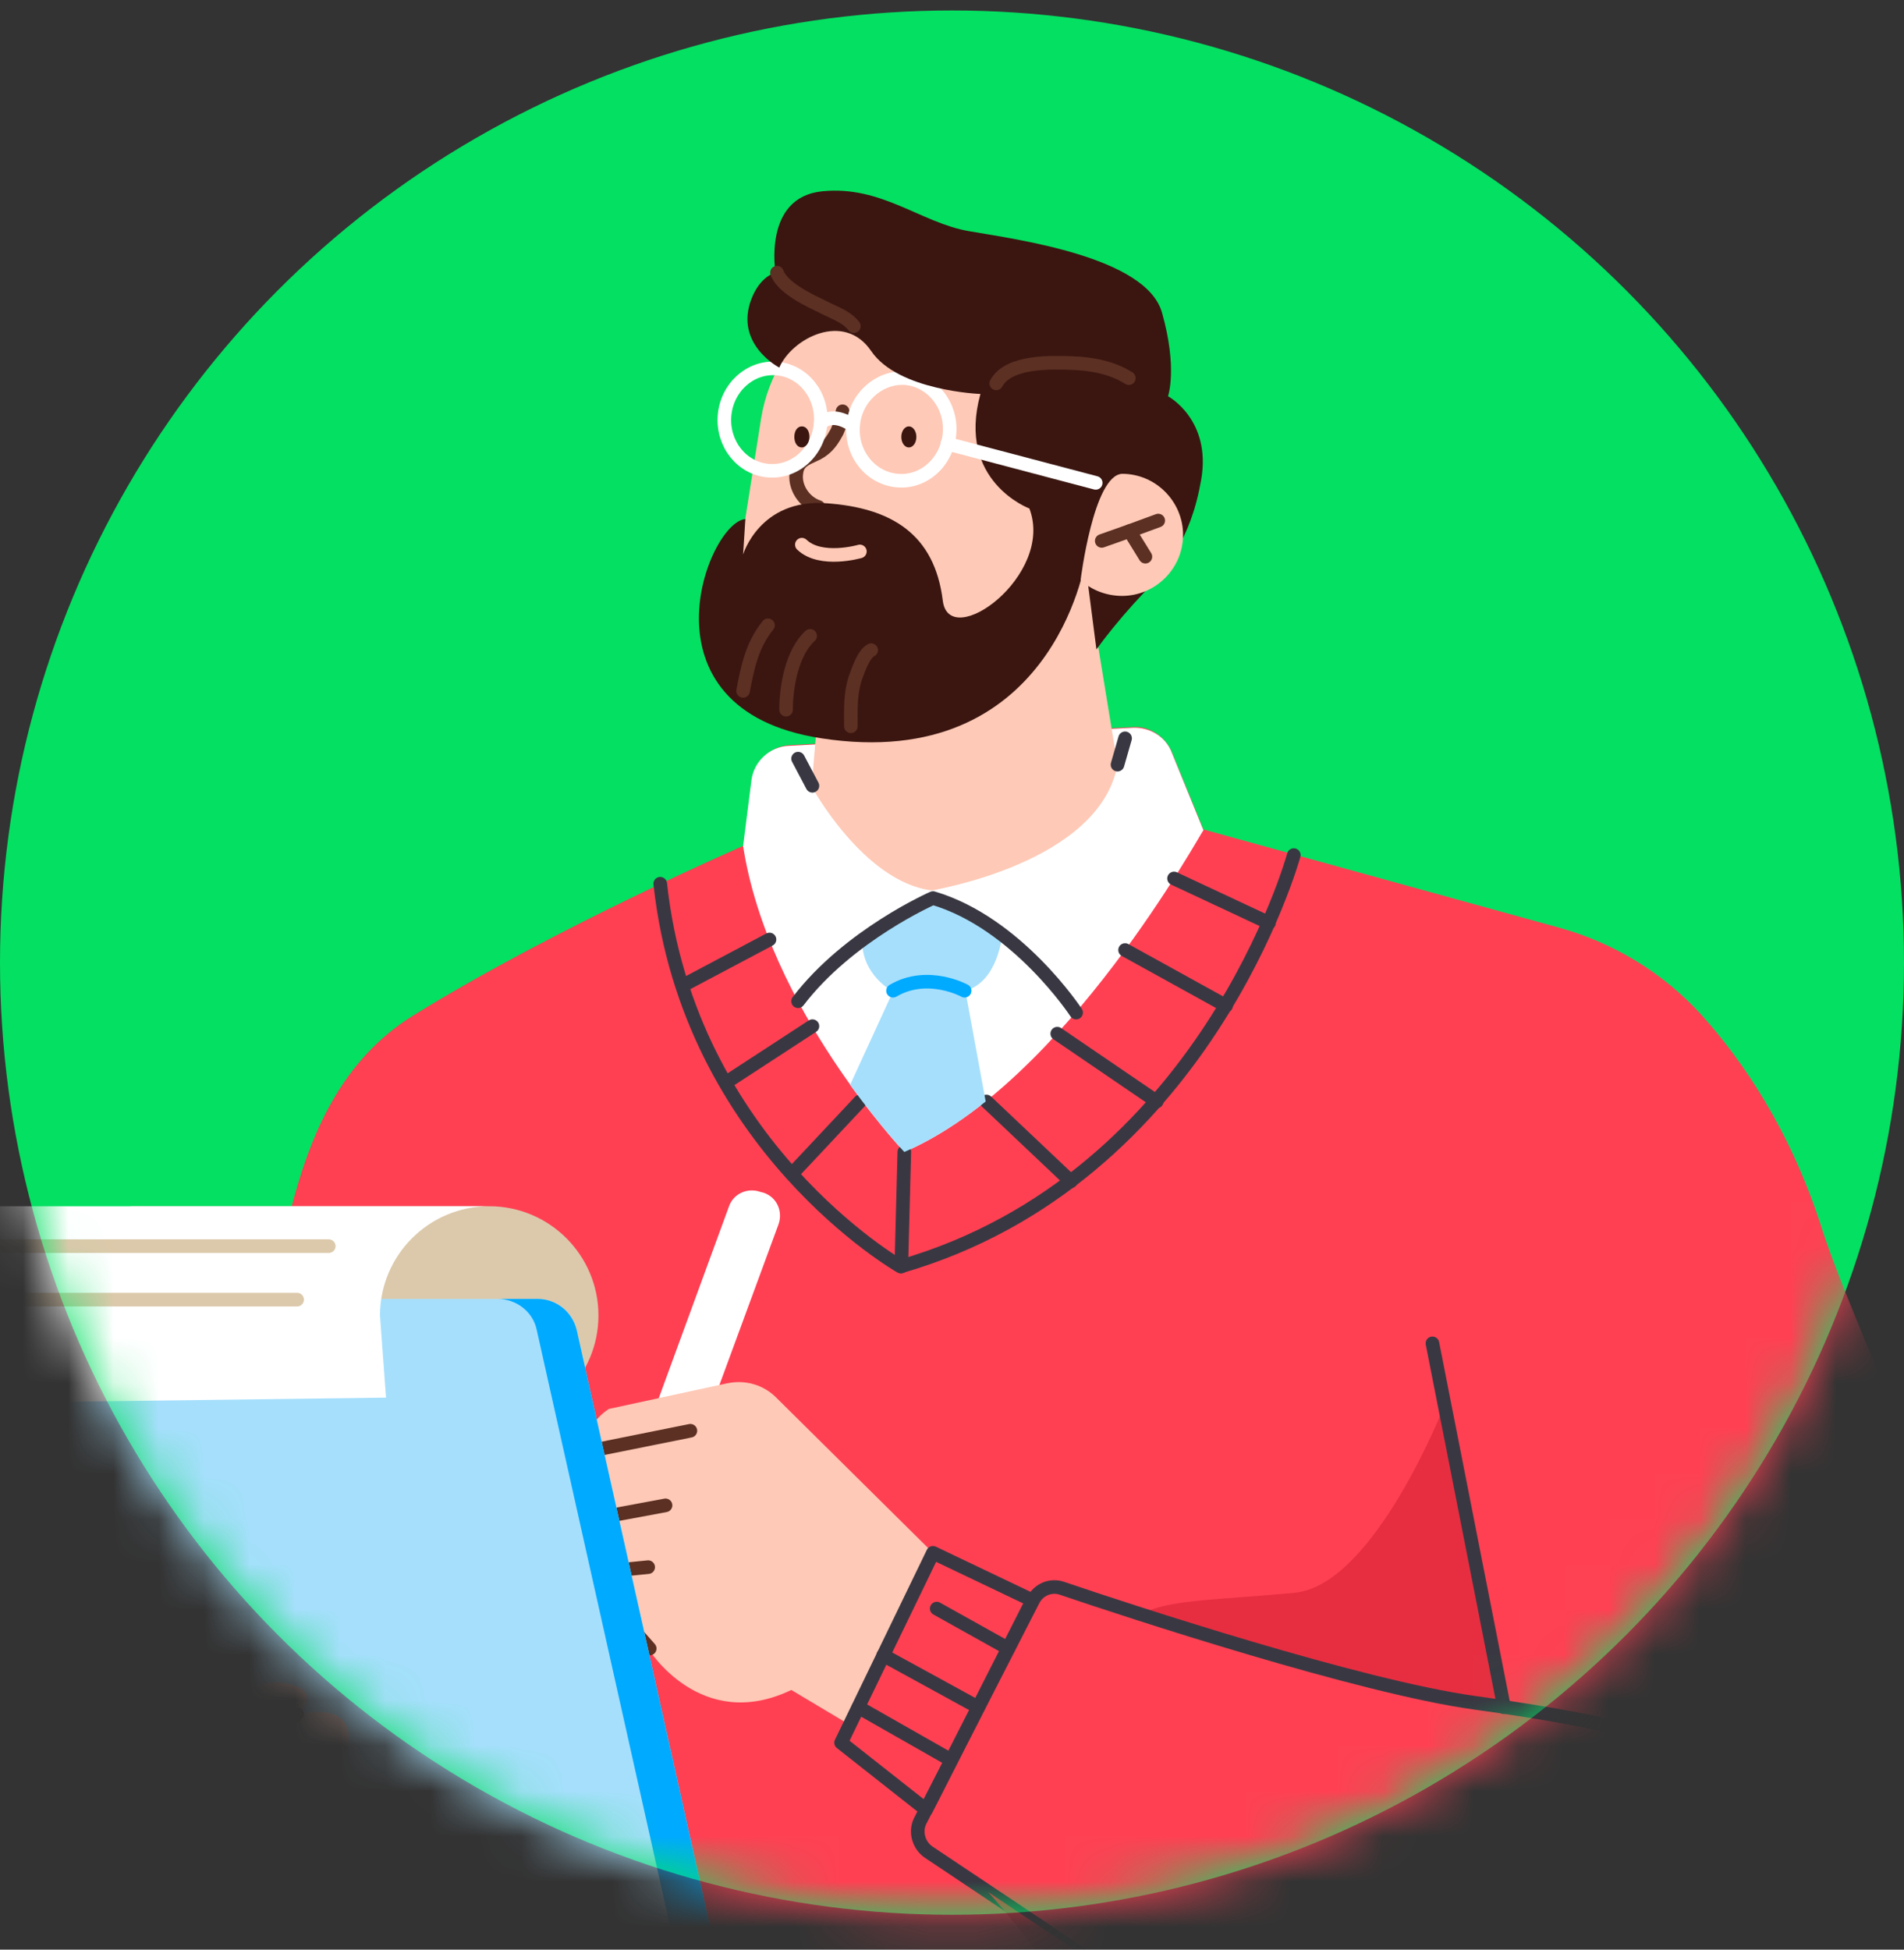 <svg width="42" height="43" viewBox="0 0 42 43" fill="none" xmlns="http://www.w3.org/2000/svg">
    <rect x="0" y="0" width="42" height="43" fill="#333333" stroke="none"/>
    <circle cx="21" cy="21.231" r="21" fill="#04E061"/>
    <mask id="mask0_97_4086" style="mask-type:alpha" maskUnits="userSpaceOnUse" x="0" y="0" width="42" height="43">
        <circle cx="21" cy="21.231" r="21" fill="#FF4053"/>
    </mask>
    <g mask="url(#mask0_97_4086)">
        <path d="M25.848 16.583L26.546 18.294L34.373 20.455C35.586 20.787 36.683 21.452 37.531 22.383C38.428 23.38 39.492 24.909 40.19 27.102C41.652 31.689 50.892 48.34 39.259 50.916C39.259 50.916 37.132 51.415 34.091 49.919L34.224 50.833C34.307 51.365 33.891 51.847 33.36 51.847H9.097C8.615 51.847 8.216 51.448 8.216 50.966V49.421C8.216 49.421 1.735 50.119 -0.376 44.784C-2.486 39.433 4.311 34.099 5.308 31.506C6.305 28.93 5.972 24.343 9.113 22.399C12.254 20.455 16.425 18.643 16.425 18.643L16.608 17.198C16.658 16.782 17.007 16.45 17.439 16.433L25.017 16.034C25.349 16.018 25.698 16.234 25.848 16.583Z" fill="#FF4053"/>
        <path d="M31.864 30.991C31.864 30.991 30.318 34.963 28.557 35.129C26.795 35.295 25.715 35.278 25.167 35.611C25.167 35.611 29.67 36.94 30.95 37.256C32.246 37.588 33.177 37.655 33.177 37.655L31.864 30.991Z" fill="#E72E40"/>
        <path d="M-0.409 44.784C-0.608 44.269 -0.725 43.754 -0.791 43.239C4.128 49.072 8.515 40.397 8.515 40.397L8.183 49.421C8.183 49.421 1.702 50.135 -0.409 44.784Z" fill="#E72E40"/>
        <path d="M19.948 25.407C19.948 25.407 16.941 22.233 16.392 18.66L16.575 17.214C16.625 16.799 16.974 16.466 17.406 16.45L24.984 16.051C25.366 16.034 25.715 16.25 25.848 16.599L26.546 18.311C26.529 18.294 23.505 23.878 19.948 25.407Z" fill="white"/>
        <path d="M24.651 16.865L23.92 12.395H18.32L17.904 17.347C17.904 17.347 19.051 19.458 20.563 19.64C20.58 19.624 24.253 19.042 24.651 16.865Z" fill="#FEC9B6"/>
        <path d="M16.342 12.062L16.791 9.221C17.107 7.293 18.935 5.964 20.863 6.263C22.79 6.578 24.12 8.406 23.821 10.334L23.754 10.75C23.854 10.75 23.937 10.75 24.037 10.766C24.751 10.883 25.233 11.547 25.117 12.245C25 12.96 24.336 13.442 23.638 13.325C23.538 13.309 23.438 13.276 23.355 13.242C23.006 15.137 21.212 16.433 19.3 16.117C17.373 15.835 16.043 14.007 16.342 12.062Z" fill="#FEC9B6"/>
        <path d="M18.586 9.071C18.586 9.071 18.536 9.42 18.436 9.57C18.32 9.786 18.187 9.935 17.954 10.035C17.771 10.118 17.605 10.185 17.572 10.401C17.506 10.733 17.738 11.082 18.054 11.182" stroke="#5C3023" stroke-width="0.3" stroke-miterlimit="10" stroke-linecap="round" stroke-linejoin="round"/>
        <path d="M18.819 9.387C18.769 10.002 19.201 10.55 19.799 10.6C20.381 10.65 20.896 10.185 20.946 9.553C20.995 8.938 20.563 8.39 19.965 8.34C19.384 8.307 18.868 8.772 18.819 9.387Z" stroke="white" stroke-width="0.3" stroke-miterlimit="10" stroke-linecap="round" stroke-linejoin="round"/>
        <path d="M16.954 10.381C16.368 10.335 15.933 9.793 15.982 9.171C16.031 8.549 16.545 8.082 17.131 8.128C17.716 8.174 18.151 8.715 18.102 9.337C18.054 9.96 17.539 10.427 16.954 10.381Z" stroke="white" stroke-width="0.3" stroke-miterlimit="10" stroke-linecap="round" stroke-linejoin="round"/>
        <path d="M18.819 9.387C18.819 9.387 18.386 9.055 18.104 9.337" stroke="white" stroke-width="0.3" stroke-miterlimit="10" stroke-linecap="round" stroke-linejoin="round"/>
        <path d="M20.048 9.869C19.956 9.869 19.882 9.765 19.882 9.636C19.882 9.508 19.956 9.404 20.048 9.404C20.14 9.404 20.214 9.508 20.214 9.636C20.214 9.765 20.14 9.869 20.048 9.869Z" fill="#3B1610"/>
        <path d="M17.522 9.636C17.522 9.769 17.589 9.869 17.688 9.869C17.771 9.869 17.855 9.769 17.855 9.636C17.855 9.503 17.788 9.404 17.688 9.404C17.589 9.404 17.522 9.503 17.522 9.636Z" fill="#3B1610"/>
        <path d="M16.442 11.448L16.392 12.229C16.392 12.229 16.758 10.999 18.22 11.099C19.666 11.198 20.613 11.78 20.796 13.242C20.929 14.389 23.272 12.694 22.707 11.215C22.707 11.215 21.095 10.617 21.627 8.689C21.627 8.689 19.816 8.623 19.217 7.742C18.619 6.861 17.472 7.459 17.19 8.107C17.19 8.107 16.193 7.592 16.575 6.595C16.774 6.08 17.107 6.013 17.107 6.013C17.107 6.013 16.824 4.352 18.137 4.219C19.45 4.086 20.314 4.917 21.378 5.099C22.441 5.282 25.283 5.664 25.632 6.894C25.981 8.124 25.765 8.739 25.765 8.739C25.765 8.739 26.729 9.254 26.496 10.584C26.264 11.913 25.732 12.544 25 13.325C24.685 13.675 24.402 14.024 24.186 14.323L23.937 12.395C23.937 12.395 23.206 17.065 18.12 16.284C13.982 15.652 15.611 11.514 16.442 11.448Z" fill="#3B1610"/>
        <path d="M18.968 12.162C18.968 12.162 18.104 12.412 17.688 12.013" stroke="#FEC9B6" stroke-width="0.3" stroke-miterlimit="10" stroke-linecap="round" stroke-linejoin="round"/>
        <path d="M23.837 12.794C24.07 13.01 24.402 13.143 24.751 13.143C25.483 13.143 26.097 12.544 26.097 11.797C26.097 11.065 25.499 10.45 24.751 10.45C24.12 10.484 23.837 12.794 23.837 12.794Z" fill="#FEC9B6"/>
        <path d="M24.303 11.93L24.917 11.713L25.549 11.481" stroke="#5C3023" stroke-width="0.3" stroke-miterlimit="10" stroke-linecap="round" stroke-linejoin="round"/>
        <path d="M25.266 12.278L24.917 11.713" stroke="#5C3023" stroke-width="0.3" stroke-miterlimit="10" stroke-linecap="round" stroke-linejoin="round"/>
        <path d="M24.901 8.34C24.535 8.107 24.087 8.024 23.654 8.008C23.189 7.991 22.242 7.958 21.976 8.456" stroke="#5C3023" stroke-width="0.3" stroke-miterlimit="10" stroke-linecap="round" stroke-linejoin="round"/>
        <path d="M18.835 7.193C18.669 6.977 18.386 6.894 18.137 6.761C17.855 6.628 17.256 6.346 17.14 6.013" stroke="#5C3023" stroke-width="0.3" stroke-miterlimit="10" stroke-linecap="round" stroke-linejoin="round"/>
        <path d="M19.217 14.339C19.051 14.422 18.935 14.771 18.868 14.954C18.752 15.303 18.769 15.652 18.769 16.018" stroke="#5C3023" stroke-width="0.3" stroke-miterlimit="10" stroke-linecap="round" stroke-linejoin="round"/>
        <path d="M17.871 14.024C17.472 14.389 17.34 15.137 17.34 15.652" stroke="#5C3023" stroke-width="0.3" stroke-miterlimit="10" stroke-linecap="round" stroke-linejoin="round"/>
        <path d="M16.941 13.791C16.592 14.223 16.492 14.705 16.392 15.237" stroke="#5C3023" stroke-width="0.3" stroke-miterlimit="10" stroke-linecap="round" stroke-linejoin="round"/>
        <path d="M24.17 10.65L20.896 9.786" stroke="white" stroke-width="0.3" stroke-miterlimit="10" stroke-linecap="round" stroke-linejoin="round"/>
        <path d="M34.057 49.919L20.48 40.846C20.264 40.696 20.181 40.397 20.297 40.164L22.79 35.295C22.907 35.062 23.172 34.946 23.422 35.029C24.934 35.544 30.003 37.206 32.529 37.555C35.52 37.971 39.093 38.619 40.622 40.729" stroke="#393842" stroke-width="0.3" stroke-miterlimit="10" stroke-linecap="round" stroke-linejoin="round"/>
        <path d="M33.177 37.655L31.598 29.628" stroke="#393842" stroke-width="0.3" stroke-miterlimit="10" stroke-linecap="round" stroke-linejoin="round"/>
        <path d="M28.54 18.859C28.54 18.859 26.596 25.989 19.865 27.933C19.865 27.933 15.196 25.274 14.564 19.491" stroke="#393842" stroke-width="0.3" stroke-miterlimit="10" stroke-linecap="round" stroke-linejoin="round"/>
        <path d="M27.992 20.355L25.898 19.375" stroke="#393842" stroke-width="0.3" stroke-miterlimit="10" stroke-linecap="round" stroke-linejoin="round"/>
        <path d="M27.045 22.183L24.818 20.953" stroke="#393842" stroke-width="0.3" stroke-miterlimit="10" stroke-linecap="round" stroke-linejoin="round"/>
        <path d="M25.516 24.294L23.322 22.798" stroke="#393842" stroke-width="0.3" stroke-miterlimit="10" stroke-linecap="round" stroke-linejoin="round"/>
        <path d="M23.621 26.055L21.76 24.294" stroke="#393842" stroke-width="0.3" stroke-miterlimit="10" stroke-linecap="round" stroke-linejoin="round"/>
        <path d="M19.948 25.407L19.882 27.933" stroke="#393842" stroke-width="0.3" stroke-miterlimit="10" stroke-linecap="round" stroke-linejoin="round"/>
        <path d="M18.968 24.294L17.472 25.889" stroke="#393842" stroke-width="0.3" stroke-miterlimit="10" stroke-linecap="round" stroke-linejoin="round"/>
        <path d="M17.921 22.632L16.01 23.878" stroke="#393842" stroke-width="0.3" stroke-miterlimit="10" stroke-linecap="round" stroke-linejoin="round"/>
        <path d="M16.974 20.721L15.063 21.734" stroke="#393842" stroke-width="0.3" stroke-miterlimit="10" stroke-linecap="round" stroke-linejoin="round"/>
        <path d="M19.948 25.407C19.948 25.407 19.417 24.842 18.752 23.928L19.699 21.867C19.699 21.867 19.001 21.518 19.018 20.721C19.018 20.721 20.081 19.94 20.58 19.79C20.58 19.79 21.577 20.106 22.109 20.604C22.109 20.604 22.026 21.651 21.295 21.851L21.743 24.294C21.162 24.759 20.563 25.141 19.948 25.407Z" fill="#A6DFFC"/>
        <path d="M21.278 21.851C21.278 21.851 20.464 21.402 19.699 21.851" stroke="#00AAFF" stroke-width="0.3" stroke-miterlimit="10" stroke-linecap="round" stroke-linejoin="round"/>
        <path d="M23.738 22.333C23.738 22.333 22.441 20.355 20.58 19.807C20.58 19.807 18.719 20.621 17.605 22.083" stroke="#393842" stroke-width="0.3" stroke-miterlimit="10" stroke-linecap="round" stroke-linejoin="round"/>
        <path d="M13.733 33.018L14.813 33.417L17.173 27.003C17.273 26.72 17.14 26.404 16.841 26.305L16.774 26.288C16.492 26.188 16.176 26.321 16.076 26.62L13.733 33.018Z" fill="white"/>
        <path d="M20.58 34.248L17.123 30.825C16.841 30.542 16.442 30.426 16.043 30.509L13.434 31.074C13.434 31.074 12.902 31.373 12.902 32.021C12.902 32.021 12.021 32.138 11.955 32.636C11.889 33.135 12.254 33.65 12.254 33.65C12.254 33.65 11.689 34.198 11.955 34.813C11.955 34.813 11.872 35.328 11.955 35.495C12.254 36.159 13.069 36.425 13.351 36.442C13.733 36.475 14.298 36.359 14.298 36.359C14.298 36.359 15.445 38.236 17.456 37.273L18.735 38.037L20.58 34.248Z" fill="#FEC9B6"/>
        <path d="M22.774 35.295L20.58 34.248L18.553 38.436L20.43 39.915L22.774 35.295Z" stroke="#393842" stroke-width="0.3" stroke-miterlimit="10" stroke-linecap="round" stroke-linejoin="round"/>
        <path d="M22.242 36.359L20.663 35.478" stroke="#393842" stroke-width="0.3" stroke-miterlimit="10" stroke-linecap="round" stroke-linejoin="round"/>
        <path d="M21.577 37.655L19.483 36.508" stroke="#393842" stroke-width="0.3" stroke-miterlimit="10" stroke-linecap="round" stroke-linejoin="round"/>
        <path d="M20.979 38.818L18.935 37.655" stroke="#393842" stroke-width="0.3" stroke-miterlimit="10" stroke-linecap="round" stroke-linejoin="round"/>
        <path d="M12.919 32.021L15.229 31.556" stroke="#5C3023" stroke-width="0.3" stroke-miterlimit="10" stroke-linecap="round" stroke-linejoin="round"/>
        <path d="M12.271 33.65L14.681 33.201" stroke="#5C3023" stroke-width="0.3" stroke-miterlimit="10" stroke-linecap="round" stroke-linejoin="round"/>
        <path d="M14.298 34.564L11.972 34.797" stroke="#5C3023" stroke-width="0.3" stroke-miterlimit="10" stroke-linecap="round" stroke-linejoin="round"/>
        <path d="M14.332 36.359L13.717 35.661H13.135" stroke="#5C3023" stroke-width="0.3" stroke-miterlimit="10" stroke-linecap="round" stroke-linejoin="round"/>
        <path d="M2.881 26.604H10.792C12.121 26.604 13.201 27.684 13.201 29.013C13.201 30.343 12.121 31.423 10.792 31.423H2.881V26.604Z" fill="#DCC9AB"/>
        <path d="M4.045 44.385H15.212C15.661 44.385 15.993 43.97 15.894 43.521L12.72 29.329C12.636 28.93 12.271 28.648 11.855 28.648H0.704C0.256 28.648 -0.077 29.063 0.023 29.512L3.197 43.704C3.28 44.103 3.646 44.385 4.045 44.385Z" fill="#A6DFFC"/>
        <path d="M15.013 43.521L11.839 29.329C11.756 28.93 11.39 28.648 10.975 28.648H11.855C12.271 28.648 12.62 28.93 12.72 29.329L15.894 43.521C15.993 43.953 15.661 44.385 15.212 44.385H14.332C14.78 44.385 15.113 43.97 15.013 43.521Z" fill="#00AAFF"/>
        <path d="M-0.642 26.604H10.792C9.462 26.604 8.382 27.684 8.382 29.013L8.515 30.825L-3.051 30.974V29.013C-3.051 27.684 -1.971 26.604 -0.642 26.604Z" fill="white"/>
        <path d="M7.252 27.484H-1.007" stroke="#DCC9AB" stroke-width="0.3" stroke-miterlimit="10" stroke-linecap="round" stroke-linejoin="round"/>
        <path d="M6.554 28.664H-1.705" stroke="#DCC9AB" stroke-width="0.3" stroke-miterlimit="10" stroke-linecap="round" stroke-linejoin="round"/>
        <path d="M24.651 16.865L24.818 16.284" stroke="#393842" stroke-width="0.3" stroke-miterlimit="10" stroke-linecap="round" stroke-linejoin="round"/>
        <path d="M17.921 17.331L17.605 16.732" stroke="#393842" stroke-width="0.3" stroke-miterlimit="10" stroke-linecap="round" stroke-linejoin="round"/>
        <path d="M5.407 44.136C5.075 44.485 4.61 44.651 4.128 44.734C3.463 44.834 2.566 44.718 1.785 43.737C0.322 41.892 1.136 39.682 1.319 38.835C1.502 37.987 1.17 37.422 1.718 37.106L2.267 39.549C2.267 39.549 5.125 36.957 6.188 37.106C7.252 37.256 6.554 37.821 6.554 37.821C6.554 37.821 7.402 37.572 7.634 38.054C7.867 38.536 7.402 38.851 7.402 38.851C7.402 38.851 7.85 39.583 7.219 40.413L5.923 41.942C5.923 41.942 7.501 40.962 7.95 41.145C8.598 41.394 6.305 43.205 5.407 44.136Z" fill="#FEC9B6"/>
        <path d="M7.402 38.818L4.111 41.992" stroke="#5C3023" stroke-width="0.3" stroke-miterlimit="10" stroke-linecap="round" stroke-linejoin="round"/>
        <path d="M6.554 37.804L3.197 40.413" stroke="#5C3023" stroke-width="0.3" stroke-miterlimit="10" stroke-linecap="round" stroke-linejoin="round"/>
        <path d="M5.923 41.909L5.108 42.707" stroke="#5C3023" stroke-width="0.3" stroke-miterlimit="10" stroke-linecap="round" stroke-linejoin="round"/>
        <path d="M21.793 41.726C21.793 41.726 25.748 45.997 24.153 47.958C22.558 49.919 15.711 50.983 15.545 51.847H33.326C33.875 51.847 34.307 51.348 34.207 50.8L34.057 49.919L33.36 49.454L21.793 41.726Z" fill="#E72E40"/>
    </g>
</svg>

